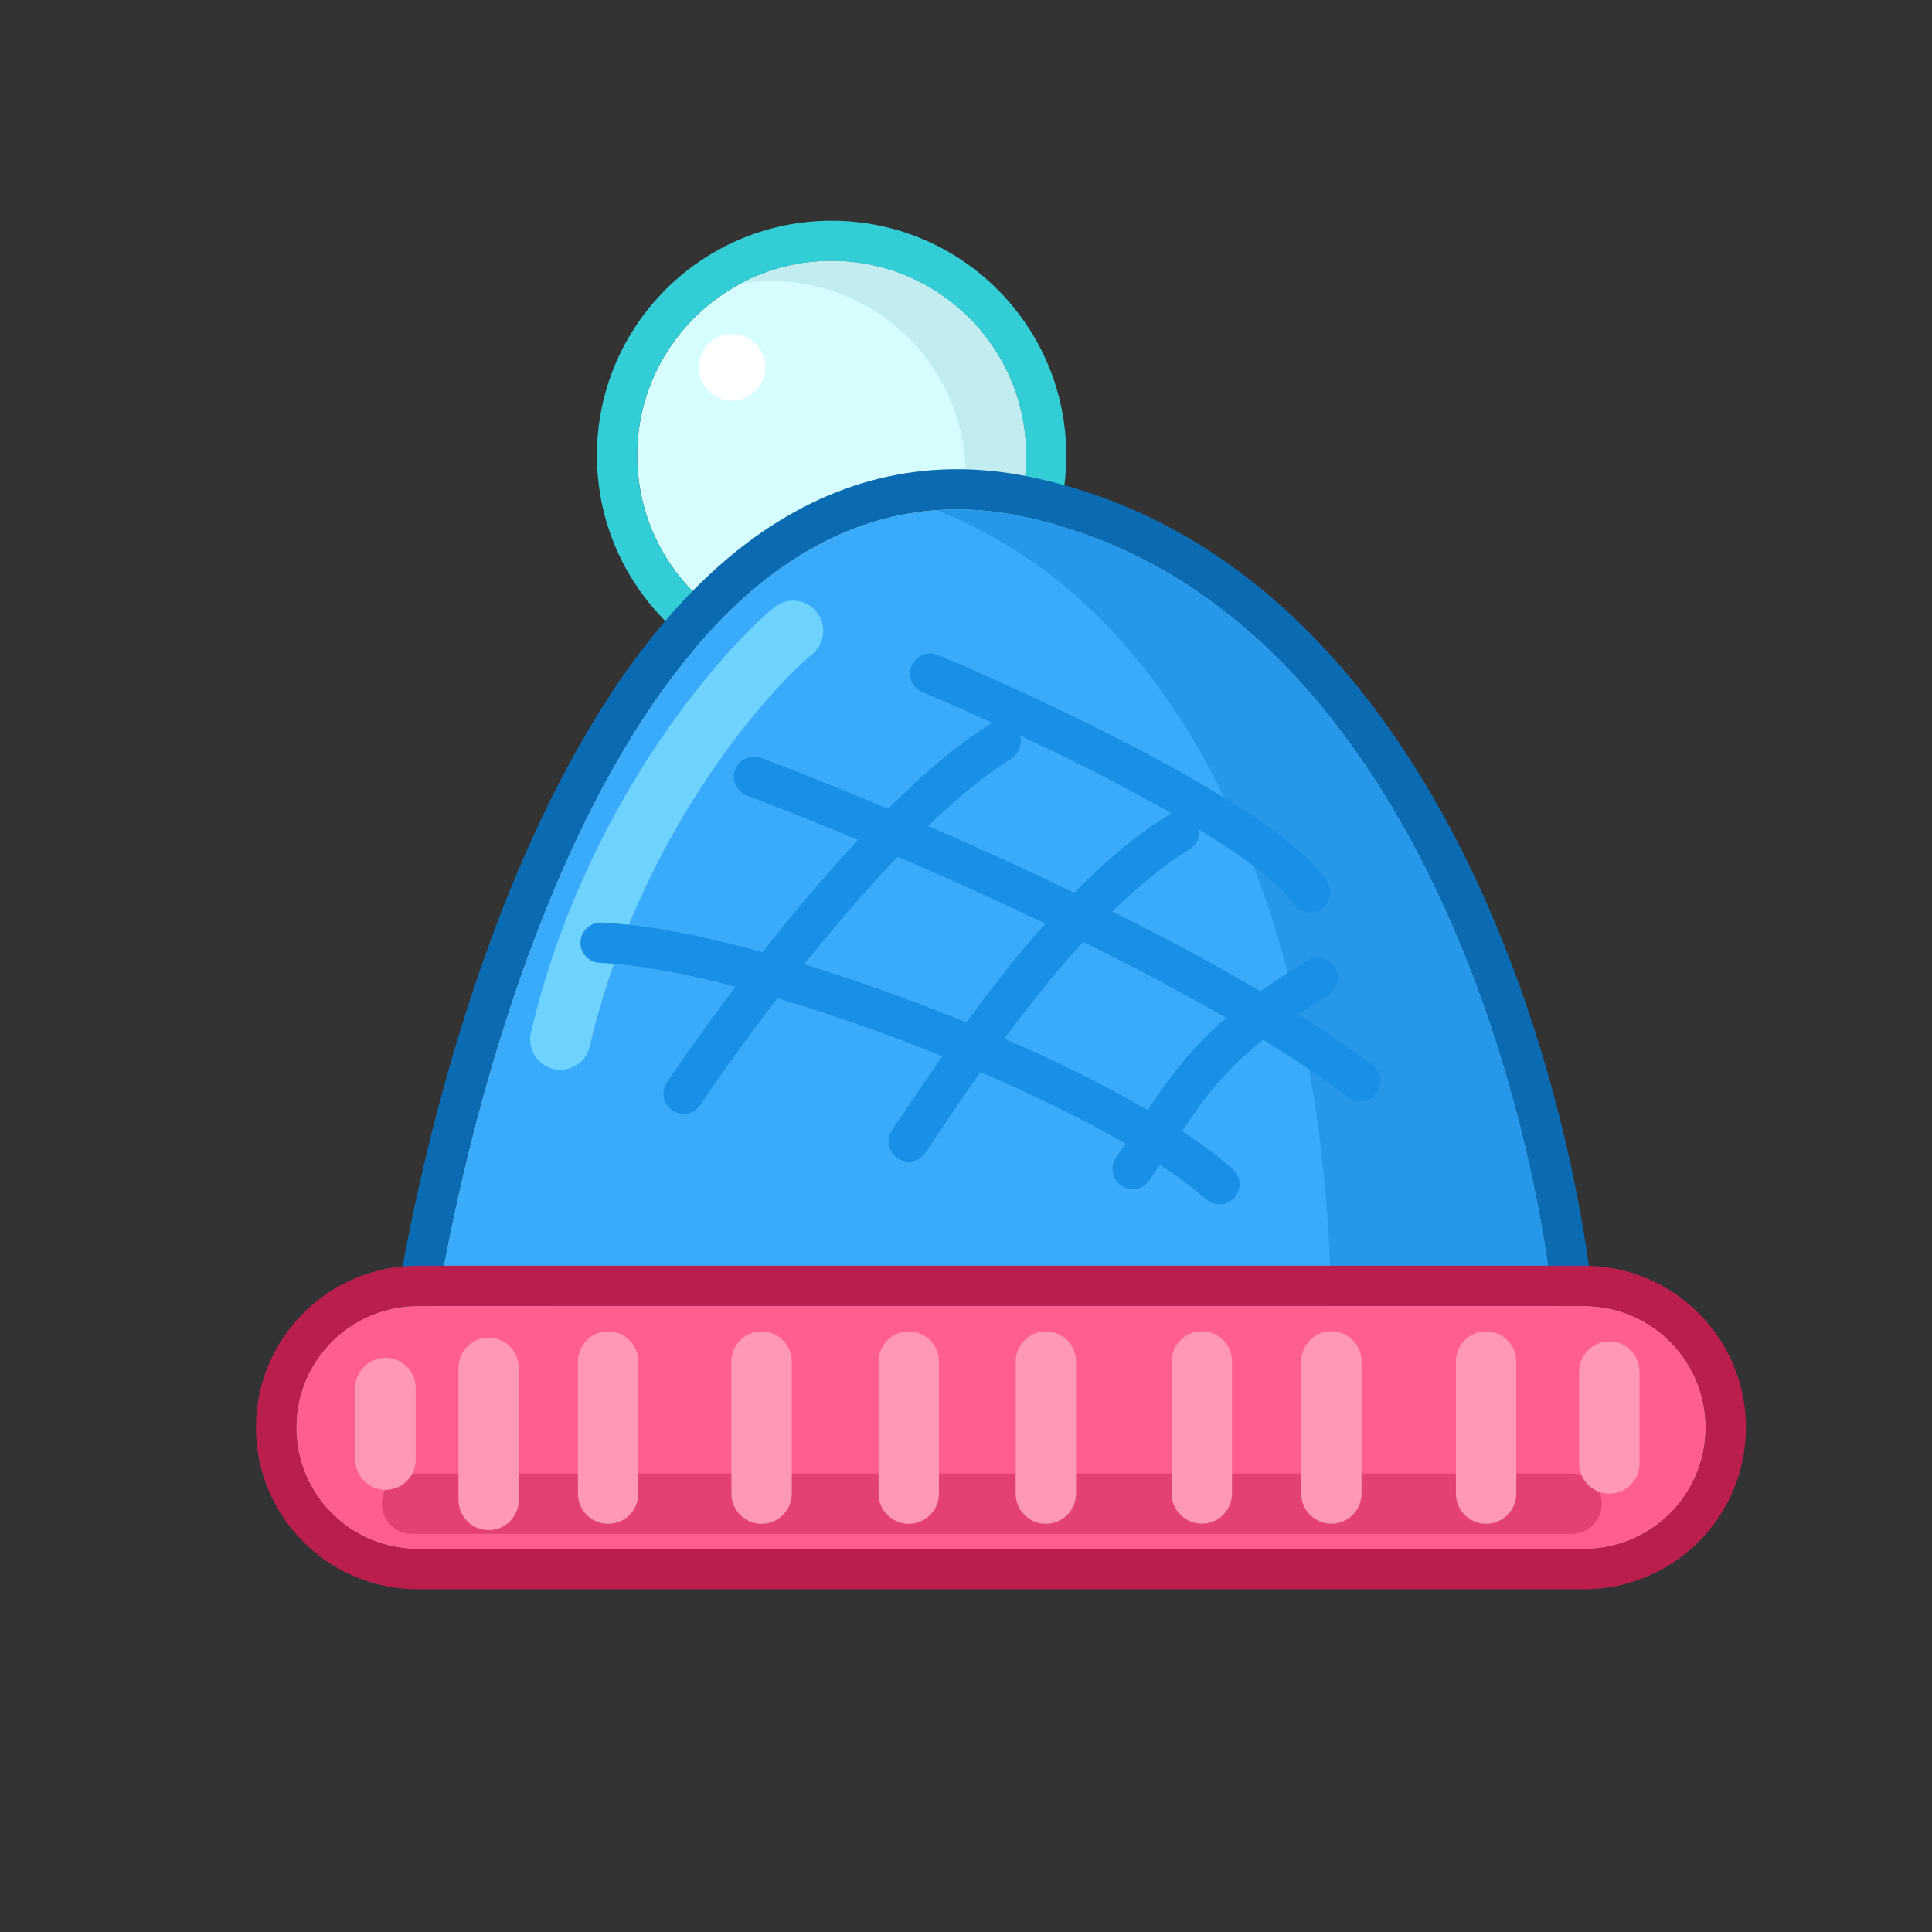 <svg width="32" height="32" viewBox="0 0 96 96" fill="none" xmlns="http://www.w3.org/2000/svg">
<rect x="0" y="0" width="96" height="96" fill="#333333" stroke="none"/>
<path d="M50.982 22.629C50.982 27.964 46.657 32.289 41.322 32.289C35.986 32.289 31.661 27.964 31.661 22.629C31.661 17.294 35.986 12.969 41.322 12.969C46.657 12.969 50.982 17.294 50.982 22.629Z" fill="#D6FDFF"/>
<path fill-rule="evenodd" clip-rule="evenodd" d="M52.982 22.629C52.982 29.069 47.761 34.289 41.322 34.289C34.882 34.289 29.661 29.069 29.661 22.629C29.661 16.189 34.882 10.969 41.322 10.969C47.761 10.969 52.982 16.189 52.982 22.629ZM41.322 32.289C46.657 32.289 50.982 27.964 50.982 22.629C50.982 17.294 46.657 12.969 41.322 12.969C35.986 12.969 31.661 17.294 31.661 22.629C31.661 27.964 35.986 32.289 41.322 32.289Z" fill="#32CDD5"/>
<path fill-rule="evenodd" clip-rule="evenodd" d="M42.837 32.171C47.452 31.444 50.982 27.449 50.982 22.629C50.982 17.294 46.657 12.969 41.321 12.969C39.69 12.969 38.153 13.373 36.806 14.087C37.3 14.009 37.806 13.969 38.321 13.969C43.657 13.969 47.982 18.294 47.982 23.629C47.982 27.333 45.897 30.55 42.837 32.171Z" fill="#C2EDF0"/>
<path d="M38.03 18.25C38.03 19.165 37.289 19.906 36.374 19.906C35.459 19.906 34.718 19.165 34.718 18.25C34.718 17.335 35.459 16.594 36.374 16.594C37.289 16.594 38.03 17.335 38.03 18.25Z" fill="white"/>
<path d="M50.737 25.648C69.574 29.512 76.296 54.227 77.303 66.101L21.152 68.516C23.164 52.617 31.899 21.784 50.737 25.648Z" fill="#3AAAFB"/>
<path fill-rule="evenodd" clip-rule="evenodd" d="M79.472 68.009L79.296 65.931C78.776 59.795 76.791 50.385 72.488 41.96C68.192 33.55 61.402 25.794 51.139 23.688C45.806 22.595 41.157 23.981 37.258 26.873C33.421 29.72 30.329 34.001 27.86 38.748C22.923 48.243 20.191 60.179 19.168 68.264L18.87 70.615L79.472 68.009ZM77.303 66.1L21.152 68.516C21.234 67.868 21.327 67.195 21.431 66.502C23.893 50.162 32.666 21.941 50.737 25.648C68.575 29.307 75.549 51.663 77.093 64.108C77.18 64.805 77.249 65.471 77.303 66.1Z" fill="#0B6BB2"/>
<path fill-rule="evenodd" clip-rule="evenodd" d="M40.551 30.375C41.086 31.008 41.007 31.954 40.374 32.489C37.749 34.709 31.67 41.856 29.304 51.997C29.116 52.804 28.309 53.305 27.502 53.117C26.695 52.929 26.194 52.122 26.382 51.315C28.916 40.456 35.395 32.771 38.437 30.198C39.07 29.663 40.016 29.743 40.551 30.375Z" fill="#6ED3FF"/>
<path fill-rule="evenodd" clip-rule="evenodd" d="M21.801 64.234C21.536 65.747 21.32 67.184 21.151 68.516L49.17 67.311L21.801 64.234ZM66.123 66.582L77.302 66.101C76.296 54.227 69.574 29.512 50.736 25.648C49.283 25.35 47.889 25.259 46.555 25.351C62.862 31.899 66.383 54.06 66.123 66.582Z" fill="#2697E9"/>
<path fill-rule="evenodd" clip-rule="evenodd" d="M50.569 36.318C50.859 36.788 50.714 37.404 50.244 37.694C47.638 39.306 44.525 42.47 41.653 45.859C38.8 49.225 36.26 52.719 34.799 54.9C34.491 55.359 33.87 55.482 33.411 55.175C32.953 54.867 32.83 54.246 33.137 53.787C34.634 51.552 37.219 47.996 40.127 44.566C43.015 41.159 46.298 37.782 49.192 35.993C49.662 35.703 50.278 35.848 50.569 36.318Z" fill="#198FE5"/>
<path fill-rule="evenodd" clip-rule="evenodd" d="M59.444 40.818C59.734 41.288 59.589 41.904 59.119 42.194C56.514 43.805 53.979 46.439 51.701 49.276C49.538 51.969 47.657 54.78 46.201 56.955C46.128 57.063 46.057 57.17 45.986 57.275C45.679 57.734 45.058 57.857 44.599 57.55C44.14 57.242 44.017 56.621 44.325 56.162C44.397 56.053 44.472 55.943 44.547 55.83C45.998 53.662 47.923 50.787 50.141 48.024C52.467 45.128 55.172 42.283 58.067 40.493C58.537 40.203 59.153 40.348 59.444 40.818Z" fill="#198FE5"/>
<path fill-rule="evenodd" clip-rule="evenodd" d="M28.844 46.802C28.867 46.25 29.333 45.822 29.885 45.845C34.036 46.019 40.476 47.845 46.504 50.2C50.318 51.69 54.061 53.428 57.028 55.157C57.74 54.096 58.4 53.17 59.173 52.299C60.5 50.802 62.145 49.472 64.942 47.743C65.412 47.453 66.028 47.598 66.318 48.068C66.609 48.538 66.463 49.154 65.994 49.444C63.291 51.115 61.821 52.327 60.669 53.626C59.98 54.403 59.398 55.215 58.733 56.207C59.716 56.85 60.571 57.485 61.258 58.097C61.67 58.465 61.707 59.097 61.34 59.509C60.972 59.921 60.34 59.958 59.928 59.59C59.314 59.043 58.536 58.466 57.628 57.873C57.464 58.121 57.292 58.38 57.111 58.65C56.804 59.109 56.183 59.232 55.724 58.925C55.265 58.617 55.142 57.996 55.449 57.537C55.612 57.294 55.77 57.057 55.922 56.827C53.126 55.208 49.537 53.532 45.776 52.063C39.793 49.726 33.608 48.002 29.801 47.843C29.249 47.82 28.821 47.354 28.844 46.802Z" fill="#198FE5"/>
<path fill-rule="evenodd" clip-rule="evenodd" d="M36.532 38.242C36.727 37.725 37.304 37.464 37.82 37.658C44.569 40.199 60.169 46.825 68.198 52.923C68.638 53.257 68.723 53.884 68.389 54.324C68.055 54.764 67.428 54.849 66.988 54.515C59.217 48.613 43.867 42.072 37.116 39.53C36.599 39.335 36.338 38.758 36.532 38.242Z" fill="#198FE5"/>
<path fill-rule="evenodd" clip-rule="evenodd" d="M45.296 33.083C45.509 32.573 46.095 32.333 46.604 32.547C49.313 33.681 53.512 35.588 57.319 37.632C59.222 38.653 61.044 39.718 62.538 40.745C64.001 41.75 65.261 42.793 65.925 43.789C66.231 44.249 66.107 44.87 65.648 45.176C65.188 45.482 64.567 45.358 64.261 44.899C63.825 44.245 62.848 43.385 61.405 42.393C59.994 41.423 58.242 40.397 56.373 39.394C52.636 37.388 48.498 35.507 45.832 34.392C45.322 34.178 45.082 33.592 45.296 33.083Z" fill="#198FE5"/>
<path d="M14.718 70.931C14.718 67.597 17.421 64.894 20.756 64.894H78.718C82.052 64.894 84.755 67.597 84.755 70.931V70.931C84.755 74.266 82.052 76.969 78.718 76.969H20.756C17.421 76.969 14.718 74.266 14.718 70.931V70.931Z" fill="#FF5E8E"/>
<path fill-rule="evenodd" clip-rule="evenodd" d="M20.756 62.894H78.718C83.157 62.894 86.755 66.492 86.755 70.931C86.755 75.37 83.157 78.969 78.718 78.969H20.756C16.316 78.969 12.718 75.37 12.718 70.931C12.718 66.492 16.316 62.894 20.756 62.894ZM20.756 64.894C17.421 64.894 14.718 67.597 14.718 70.931C14.718 74.266 17.421 76.969 20.756 76.969H78.718C82.052 76.969 84.755 74.266 84.755 70.931C84.755 67.597 82.052 64.894 78.718 64.894H20.756Z" fill="#B91E4C"/>
<path fill-rule="evenodd" clip-rule="evenodd" d="M18.968 74.719C18.968 73.89 19.639 73.219 20.468 73.219H78.093C78.921 73.219 79.593 73.89 79.593 74.719C79.593 75.547 78.921 76.219 78.093 76.219H20.468C19.639 76.219 18.968 75.547 18.968 74.719Z" fill="#E34172"/>
<path fill-rule="evenodd" clip-rule="evenodd" d="M45.155 66.156C45.984 66.156 46.655 66.828 46.655 67.656V74.219C46.655 75.047 45.984 75.719 45.155 75.719C44.327 75.719 43.655 75.047 43.655 74.219V67.656C43.655 66.828 44.327 66.156 45.155 66.156Z" fill="#FF97B6"/>
<path fill-rule="evenodd" clip-rule="evenodd" d="M37.843 66.156C38.671 66.156 39.343 66.828 39.343 67.656V74.219C39.343 75.047 38.671 75.719 37.843 75.719C37.014 75.719 36.343 75.047 36.343 74.219V67.656C36.343 66.828 37.014 66.156 37.843 66.156Z" fill="#FF97B6"/>
<path fill-rule="evenodd" clip-rule="evenodd" d="M30.218 66.156C31.046 66.156 31.718 66.828 31.718 67.656V74.219C31.718 75.047 31.046 75.719 30.218 75.719C29.389 75.719 28.718 75.047 28.718 74.219V67.656C28.718 66.828 29.389 66.156 30.218 66.156Z" fill="#FF97B6"/>
<path fill-rule="evenodd" clip-rule="evenodd" d="M24.28 66.469C25.109 66.469 25.78 67.14 25.78 67.969V74.531C25.78 75.36 25.109 76.031 24.28 76.031C23.452 76.031 22.78 75.36 22.78 74.531V67.969C22.78 67.14 23.452 66.469 24.28 66.469Z" fill="#FF97B6"/>
<path fill-rule="evenodd" clip-rule="evenodd" d="M19.155 67.469C19.984 67.469 20.655 68.14 20.655 68.969V72.531C20.655 73.36 19.984 74.031 19.155 74.031C18.327 74.031 17.655 73.36 17.655 72.531V68.969C17.655 68.14 18.327 67.469 19.155 67.469Z" fill="#FF97B6"/>
<path fill-rule="evenodd" clip-rule="evenodd" d="M51.968 66.156C52.796 66.156 53.468 66.828 53.468 67.656V74.219C53.468 75.047 52.796 75.719 51.968 75.719C51.139 75.719 50.468 75.047 50.468 74.219V67.656C50.468 66.828 51.139 66.156 51.968 66.156Z" fill="#FF97B6"/>
<path fill-rule="evenodd" clip-rule="evenodd" d="M59.718 66.15C60.546 66.15 61.218 66.822 61.218 67.65V74.213C61.218 75.041 60.546 75.713 59.718 75.713C58.889 75.713 58.218 75.041 58.218 74.213V67.65C58.218 66.822 58.889 66.15 59.718 66.15Z" fill="#FF97B6"/>
<path fill-rule="evenodd" clip-rule="evenodd" d="M66.155 66.15C66.984 66.15 67.655 66.822 67.655 67.65V74.213C67.655 75.041 66.984 75.713 66.155 75.713C65.327 75.713 64.655 75.041 64.655 74.213V67.65C64.655 66.822 65.327 66.15 66.155 66.15Z" fill="#FF97B6"/>
<path fill-rule="evenodd" clip-rule="evenodd" d="M73.843 66.156C74.671 66.156 75.343 66.828 75.343 67.656V74.219C75.343 75.047 74.671 75.719 73.843 75.719C73.014 75.719 72.343 75.047 72.343 74.219V67.656C72.343 66.828 73.014 66.156 73.843 66.156Z" fill="#FF97B6"/>
<path fill-rule="evenodd" clip-rule="evenodd" d="M79.968 66.656C80.796 66.656 81.468 67.328 81.468 68.156V72.719C81.468 73.547 80.796 74.219 79.968 74.219C79.139 74.219 78.468 73.547 78.468 72.719V68.156C78.468 67.328 79.139 66.656 79.968 66.656Z" fill="#FF97B6"/>
</svg>
